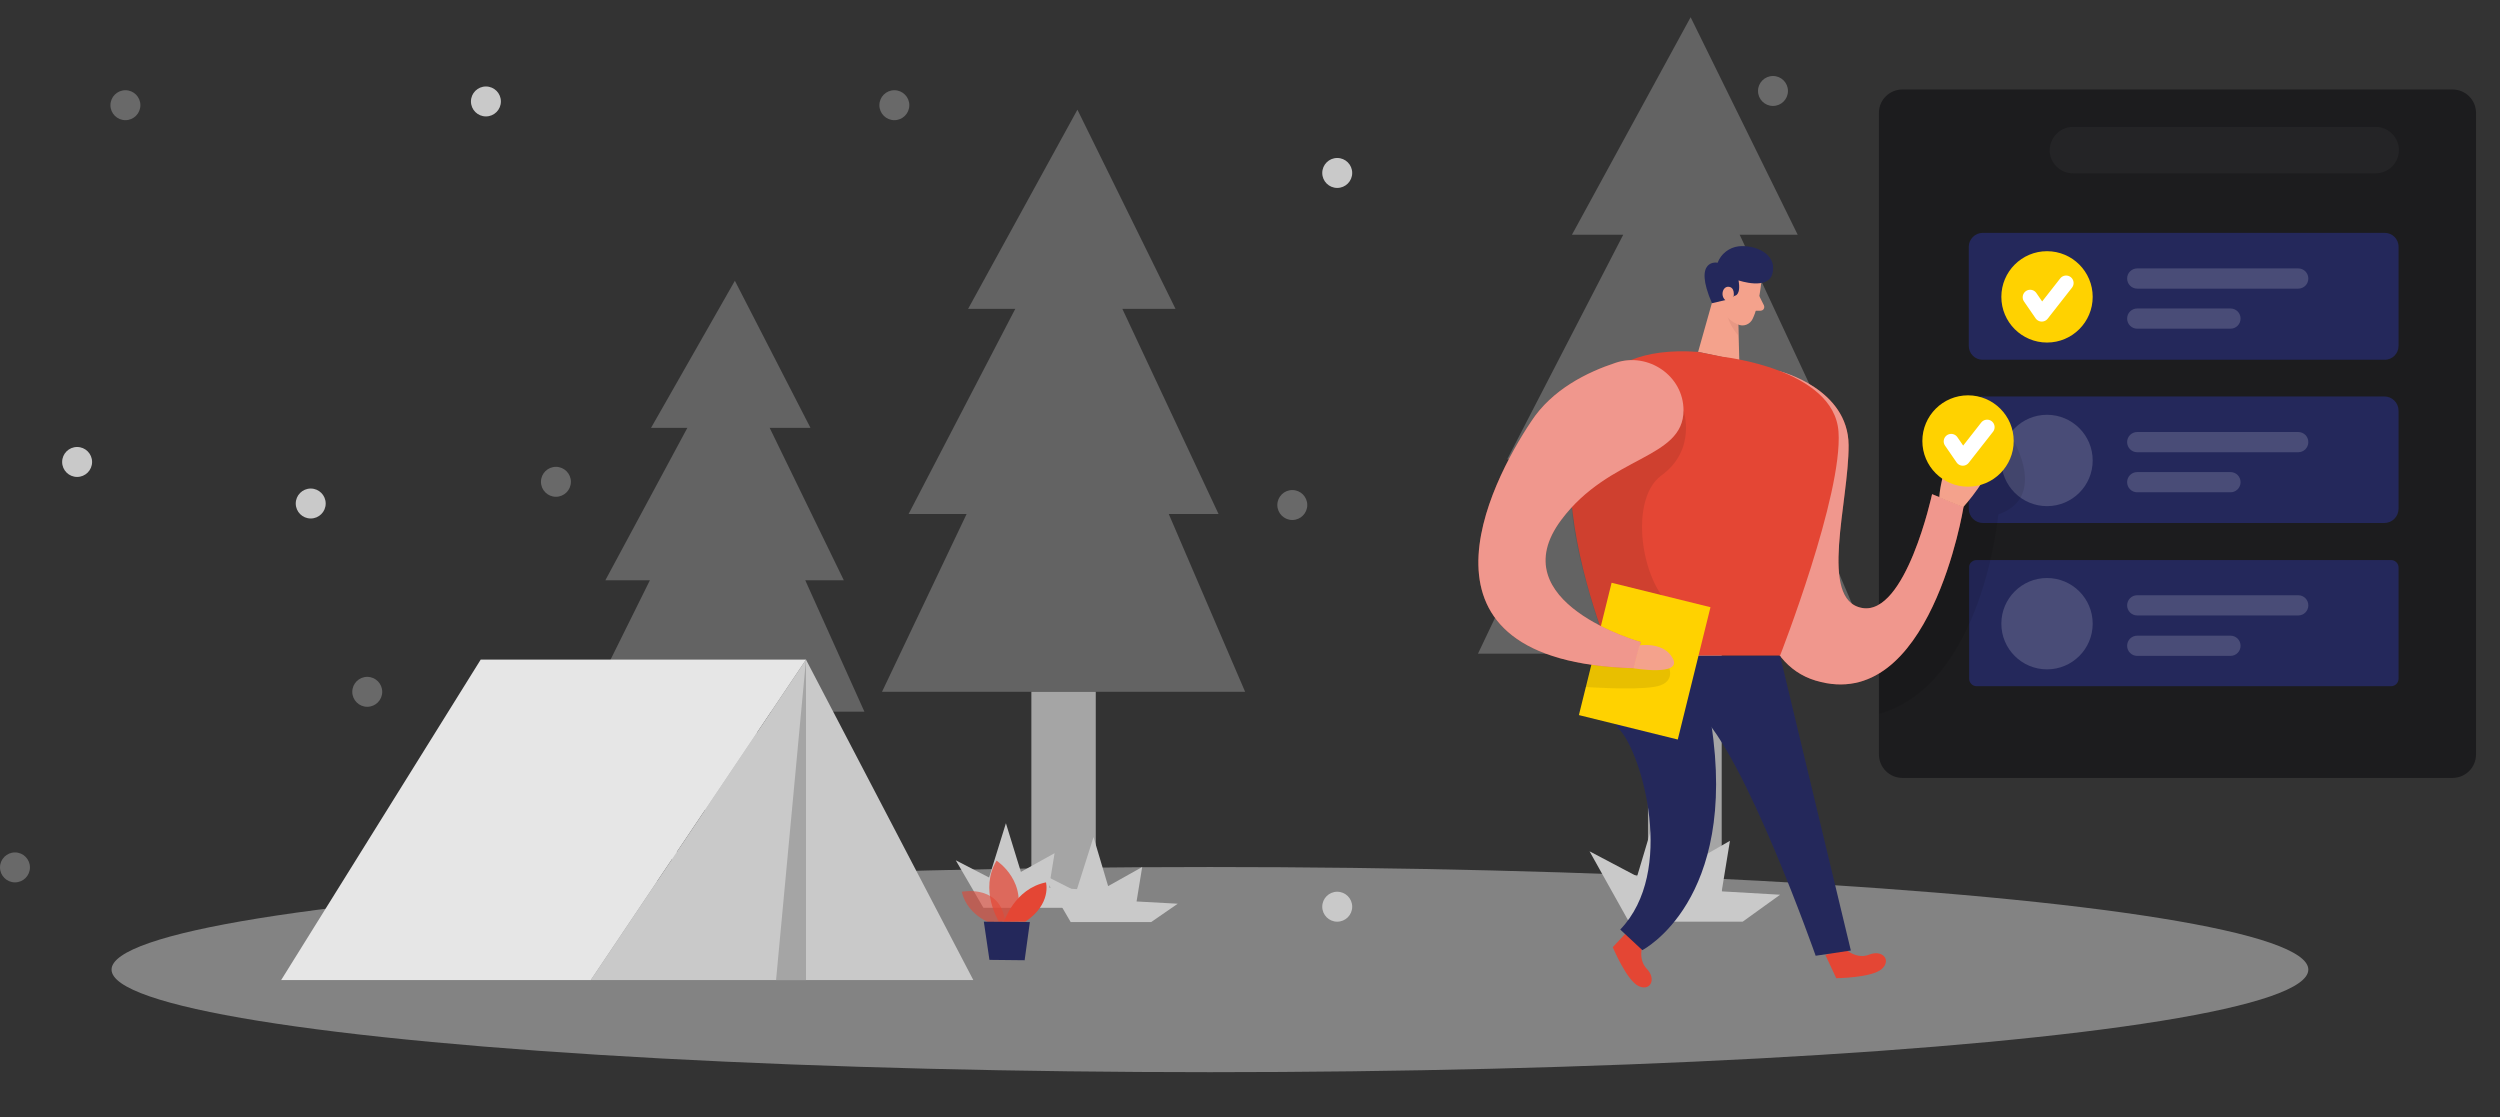 <?xml version="1.0" encoding="utf-8"?>
<!-- Generator: Adobe Illustrator 23.0.0, SVG Export Plug-In . SVG Version: 6.00 Build 0)  -->
<svg version="1.1" id="Layer_1" xmlns="http://www.w3.org/2000/svg" xmlns:xlink="http://www.w3.org/1999/xlink" x="0px" y="0px"
	 viewBox="0 0 667.8 298.5" style="enable-background:new 0 0 667.8 298.5;" xml:space="preserve">
<rect x="0" y="0" width="667.8" height="298.5" fill="#333333" stroke="none"/>
<style type="text/css">
	.st0{opacity:0.32;fill:#C9C9C9;enable-background:new    ;}
	.st1{fill:#A5A5A5;}
	.st2{fill:#C9C9C9;}
	.st3{opacity:0.36;fill:#C9C9C9;enable-background:new    ;}
	.st4{fill:none;stroke:#A8A8A8;stroke-width:2;stroke-miterlimit:10;}
	.st5{opacity:0.45;fill:#E6E6E6;enable-background:new    ;}
	.st6{fill:#E44634;}
	.st7{fill:#1C1C1E;}
	.st8{fill:#24285B;}
	.st9{fill:#242426;}
	.st10{fill:#FFD200;}
	.st11{fill:none;stroke:#FFFFFF;stroke-width:4;stroke-linecap:round;stroke-linejoin:round;}
	.st12{opacity:0.17;fill:#FFFFFF;enable-background:new    ;}
	.st13{opacity:9.000000e-02;enable-background:new    ;}
	.st14{opacity:0.44;fill:#FFFFFF;enable-background:new    ;}
	.st15{fill:#F4A28C;}
	.st16{opacity:0.31;fill:#CE8172;enable-background:new    ;}
	.st17{opacity:0.58;fill:#E44634;enable-background:new    ;}
	.st18{opacity:0.73;fill:#E44634;enable-background:new    ;}
	.st19{fill:#E6E6E6;}
</style>
<polygon class="st0" points="500.4,174.6 478.2,122.7 492.7,122.7 464.7,62.7 480.2,62.7 451.6,4.6 419.9,62.7 433.6,62.7 
	402.6,122.7 419.5,122.7 394.8,174.6 "/>
<rect x="440.2" y="174.6" class="st1" width="19.7" height="68.6"/>
<circle class="st2" cx="460.7" cy="119.6" r="4"/>
<circle class="st3" cx="473.6" cy="24.3" r="4"/>
<circle class="st3" cx="444.1" cy="227.9" r="4"/>
<circle class="st2" cx="523.1" cy="130.7" r="4"/>
<circle class="st3" cx="538.2" cy="181" r="4"/>
<line class="st4" x1="513.6" y1="33.9" x2="528.1" y2="33.9"/>
<line class="st4" x1="513.6" y1="39.6" x2="528.1" y2="39.6"/>
<line class="st4" x1="513.6" y1="45.2" x2="528.1" y2="45.2"/>
<polygon class="st0" points="230.9,190.1 215.1,155 225.4,155 205.6,114.3 216.5,114.3 196.3,75 173.9,114.3 183.6,114.3 161.7,155 
	173.6,155 156.2,190.1 "/>
<rect x="188.3" y="190.1" class="st1" width="13.9" height="46.4"/>
<ellipse class="st5" cx="323.2" cy="259" rx="293.4" ry="27.4"/>
<rect x="275.5" y="184.8" class="st1" width="17.2" height="57.4"/>
<polygon class="st2" points="286,246.3 278.6,233.6 287.5,238.1 292.1,223.6 296,236.7 305.1,231.6 303.6,240.8 314.6,241.4 
	307.5,246.3 "/>
<circle class="st2" cx="20.6" cy="123.4" r="4"/>
<circle class="st2" cx="129.8" cy="27.1" r="4"/>
<circle class="st2" cx="357.2" cy="242.2" r="4"/>
<circle class="st2" cx="357.2" cy="46.2" r="4"/>
<circle class="st3" cx="33.5" cy="28.1" r="4"/>
<ellipse class="st3" cx="238.9" cy="28.1" rx="4" ry="4"/>
<circle class="st3" cx="345.2" cy="134.9" r="4"/>
<circle class="st3" cx="148.5" cy="128.7" r="4"/>
<circle class="st3" cx="4" cy="231.7" r="4"/>
<circle class="st2" cx="83" cy="134.5" r="4"/>
<circle class="st3" cx="98.1" cy="184.8" r="4"/>
<polygon class="st2" points="262.7,242.5 255.3,229.8 264.2,234.4 268.7,219.9 272.7,232.9 281.7,227.9 280.2,237.1 291.2,237.7 
	284.2,242.5 "/>
<polygon class="st2" points="184.7,238.5 177.3,225.8 186.2,230.4 190.7,215.9 194.7,229 203.7,223.9 202.2,233.1 213.2,233.7 
	206.1,238.5 "/>
<path class="st6" d="M492.7,253.4c0,0,3.2,3,6.6,1.6c3.5-1.4,6,1.4,3.4,3.8s-12.2,2.5-12.2,2.5l-2.9-6.2L492.7,253.4z"/>
<path class="st6" d="M438.9,252c0,0-1.6,4.1,1,6.8c2.6,2.7,1,6.1-2.2,4.6s-6.9-10.4-6.9-10.4l4.7-5L438.9,252z"/>
<path class="st7" d="M508.2,23.9h146.9c3.5,0,6.3,2.8,6.3,6.3v171.3c0,3.5-2.8,6.3-6.3,6.3H508.2c-3.5,0-6.3-2.8-6.3-6.3V30.1
	C501.9,26.7,504.7,23.9,508.2,23.9z"/>
<path class="st8" d="M529.6,62.2H637c2,0,3.7,1.6,3.7,3.7v26.5c0,2-1.6,3.7-3.7,3.7H529.6c-2,0-3.7-1.6-3.7-3.7V65.9
	C525.9,63.9,527.6,62.2,529.6,62.2z"/>
<path class="st9" d="M553.7,33.9h80.9c3.4,0,6.2,2.8,6.2,6.2l0,0c0,3.4-2.8,6.2-6.2,6.2h-80.9c-3.4,0-6.2-2.8-6.2-6.2l0,0
	C547.6,36.7,550.3,33.9,553.7,33.9z"/>
<circle class="st10" cx="546.8" cy="79.3" r="12.2"/>
<polyline class="st11" points="542.3,79.4 545.4,83.9 551.9,75.6 "/>
<path class="st12" d="M570.9,71.7h43c1.5,0,2.7,1.2,2.7,2.7l0,0c0,1.5-1.2,2.7-2.7,2.7h-43c-1.5,0-2.7-1.2-2.7-2.7l0,0
	C568.2,72.9,569.4,71.7,570.9,71.7z"/>
<path class="st12" d="M570.9,82.4h24.9c1.5,0,2.7,1.2,2.7,2.7l0,0c0,1.5-1.2,2.7-2.7,2.7h-24.9c-1.5,0-2.7-1.2-2.7-2.7l0,0
	C568.2,83.6,569.4,82.4,570.9,82.4z"/>
<path class="st8" d="M529.7,105.9h107.2c2.1,0,3.8,1.7,3.8,3.8v26.2c0,2.1-1.7,3.8-3.8,3.8H529.7c-2.1,0-3.8-1.7-3.8-3.8v-26.2
	C525.9,107.6,527.6,105.9,529.7,105.9z"/>
<circle class="st12" cx="546.8" cy="123" r="12.2"/>
<path class="st12" d="M570.9,115.4h43c1.5,0,2.7,1.2,2.7,2.7l0,0c0,1.5-1.2,2.7-2.7,2.7h-43c-1.5,0-2.7-1.2-2.7-2.7l0,0
	C568.2,116.6,569.4,115.4,570.9,115.4z"/>
<path class="st12" d="M570.9,126.1h24.9c1.5,0,2.7,1.2,2.7,2.7l0,0c0,1.5-1.2,2.7-2.7,2.7h-24.9c-1.5,0-2.7-1.2-2.7-2.7l0,0
	C568.2,127.3,569.4,126.1,570.9,126.1z"/>
<path class="st8" d="M528,149.6h110.7c1.1,0,2,0.9,2,2v29.7c0,1.1-0.9,2-2,2H528c-1.1,0-2-0.9-2-2v-29.7
	C525.9,150.5,526.9,149.6,528,149.6z"/>
<circle class="st12" cx="546.8" cy="166.6" r="12.2"/>
<path class="st12" d="M570.9,159h43c1.5,0,2.7,1.2,2.7,2.7l0,0c0,1.5-1.2,2.7-2.7,2.7h-43c-1.5,0-2.7-1.2-2.7-2.7l0,0
	C568.2,160.2,569.4,159,570.9,159z"/>
<path class="st12" d="M570.9,169.8h24.9c1.5,0,2.7,1.2,2.7,2.7l0,0c0,1.5-1.2,2.7-2.7,2.7h-24.9c-1.5,0-2.7-1.2-2.7-2.7l0,0
	C568.2,171,569.4,169.8,570.9,169.8z"/>
<polygon class="st2" points="435.1,246.2 424.6,227.4 437.3,234.1 443.7,212.7 449.2,232 462.1,224.6 459.9,238.1 475.5,239 
	465.5,246.2 "/>
<path class="st8" d="M430.3,175.2c0,0-3.3,13.3,2.5,19.9s14.9,37.7,0,53.2l5.9,5.5c0,0,25.7-13.1,18.4-60.5l18.4-18.2L430.3,175.2z"
	/>
<path class="st13" d="M537.9,117.8c0,0,9,15.1-4.1,19.6c0,0-4.1,45.4-31.8,53.3v-15.5l21.8-46.5L537.9,117.8z"/>
<path class="st6" d="M475.5,99.2c0,0,18.2,4.6,18.3,19.7s-8.1,41.4,3.6,43.5s18.7-30.4,18.7-30.4l8.4,3.4c0,0-8.9,55.6-39.5,46.4
	S475.5,99.2,475.5,99.2z"/>
<path class="st14" d="M475.5,99.2c0,0,18.2,4.6,18.3,19.7s-8.1,41.4,3.6,43.5s18.7-30.4,18.7-30.4l8.4,3.4c0,0-8.9,55.6-39.5,46.4
	S475.5,99.2,475.5,99.2z"/>
<polygon class="st15" points="459.1,74.5 453.6,94 464.6,96.3 464.2,81.2 "/>
<path class="st16" d="M464.4,84.5c-1.3-0.5-2.5-1.4-3.3-2.6c0,0-0.3,3.7,3.3,7.8V84.5z"/>
<path class="st6" d="M453.6,94l6.5,1.3c0,0,29.8,3.2,31,20s-15.6,59.8-15.6,59.8h-45.1C430.3,175.2,394.2,89.6,453.6,94z"/>
<path class="st13" d="M449.7,109.6c0,0,3.6,10.5-5.9,17.4c-9.5,6.9-4.9,32.6,5.5,36.8s-6.5,13.1-13.8,9.4s-8.3-6.1-8.3-6.1
	s-6.7-19.4-7.4-31.8C419.2,123,449.7,109.6,449.7,109.6z"/>
<rect x="421" y="163" transform="matrix(0.24 -0.971 0.971 0.24 162.442 560.686)" class="st10" width="36.4" height="27.2"/>
<path class="st13" d="M445.9,178.5c0,0,1.7,4.2-4.2,5c-5.9,0.9-18.3,0-18.3,0l2-8.3L445.9,178.5z"/>
<path class="st6" d="M449.7,109.6c0-9.2-9.4-15.6-18.1-12.7c-7.6,2.5-17,7.1-22.6,15.7c-10.9,16.3-35.8,64.1,27.4,65.9l1.9-7
	c0,0-37.9-10.5-21.2-32.7C430,121.6,449.7,122.7,449.7,109.6z"/>
<path class="st14" d="M449.7,109.6c0-9.2-9.4-15.6-18.1-12.7c-7.6,2.5-17,7.1-22.6,15.7c-10.9,16.3-35.8,64.1,27.4,65.9l1.9-7
	c0,0-37.9-10.5-21.2-32.7C430,121.6,449.7,122.7,449.7,109.6z"/>
<path class="st15" d="M518,132.9c0,0,0.5-8,3.7-10.3s2.7,3.5,2.7,3.5s3.2-3.8,5.9-2s-5.9,11.4-5.9,11.4L518,132.9z"/>
<path class="st15" d="M470.5,75.1c0,0-0.5,6.2-2.3,10c-0.7,1.6-2.6,2.3-4.1,1.5l0,0c-2.5-1-4.2-3.3-4.4-6l-0.9-5.7
	c-0.1-2.4,1.3-4.5,3.5-5.4C466.1,67.7,471,71.3,470.5,75.1z"/>
<path class="st15" d="M469.9,79l1.3,2.6c0.2,0.5,0,1.1-0.5,1.3c-0.1,0-0.2,0.1-0.4,0.1h-2.4L469.9,79z"/>
<circle class="st10" cx="525.7" cy="117.8" r="12.2"/>
<polyline class="st11" points="521.2,117.9 524.3,122.4 530.8,114.1 "/>
<path class="st8" d="M475.5,175.2l18.9,78.7l-9.4,1.4c0,0-18.9-53.9-31.3-65L475.5,175.2z"/>
<path class="st15" d="M437.9,172.4c0,0,6.7-1.1,9,3.6c2.3,4.7-10.6,2.5-10.6,2.5L437.9,172.4z"/>
<path class="st8" d="M457.3,81l3.8-0.9l2.3-1.1c0,0,1.7-0.1,1-4.1c0,0,8.1,2.8,9.1-2c1.2-5.2-4.9-7.6-9.1-7.1
	c-2.5,0.3-4.7,2-5.6,4.4C458.8,70.1,452.1,69,457.3,81z"/>
<path class="st15" d="M463.1,79.1c0,0,0.4-2.4-1.4-2.5s-2.4,3.3,0,4L463.1,79.1z"/>
<polygon class="st0" points="332.6,184.8 312.2,137.3 325.5,137.3 299.8,82.5 314,82.5 287.8,29.3 258.6,82.5 271.2,82.5 
	242.7,137.3 258.2,137.3 235.6,184.8 "/>
<path class="st17" d="M265.9,247.1c0,0-7.4-2-9-8.9c0,0,11.4-2.3,11.7,9.5L265.9,247.1z"/>
<path class="st18" d="M266.8,246.1c0,0-5.3-8.4-0.6-16.2c0,0,8.9,5.7,4.9,16.2H266.8z"/>
<path class="st6" d="M268.2,246.2c0,0,2.8-8.8,11.2-10.5c0,0,1.6,5.7-5.5,10.5H268.2z"/>
<polygon class="st8" points="262.8,246.2 264.3,256.4 273.7,256.5 275.1,246.3 "/>
<polygon class="st2" points="215.3,176.2 157.8,261.8 260,261.8 "/>
<polygon class="st19" points="157.8,261.8 75.1,261.8 128.4,176.2 215.3,176.2 "/>
<polygon class="st1" points="207.3,261.8 215.3,261.8 215.3,176.2 "/>
</svg>
